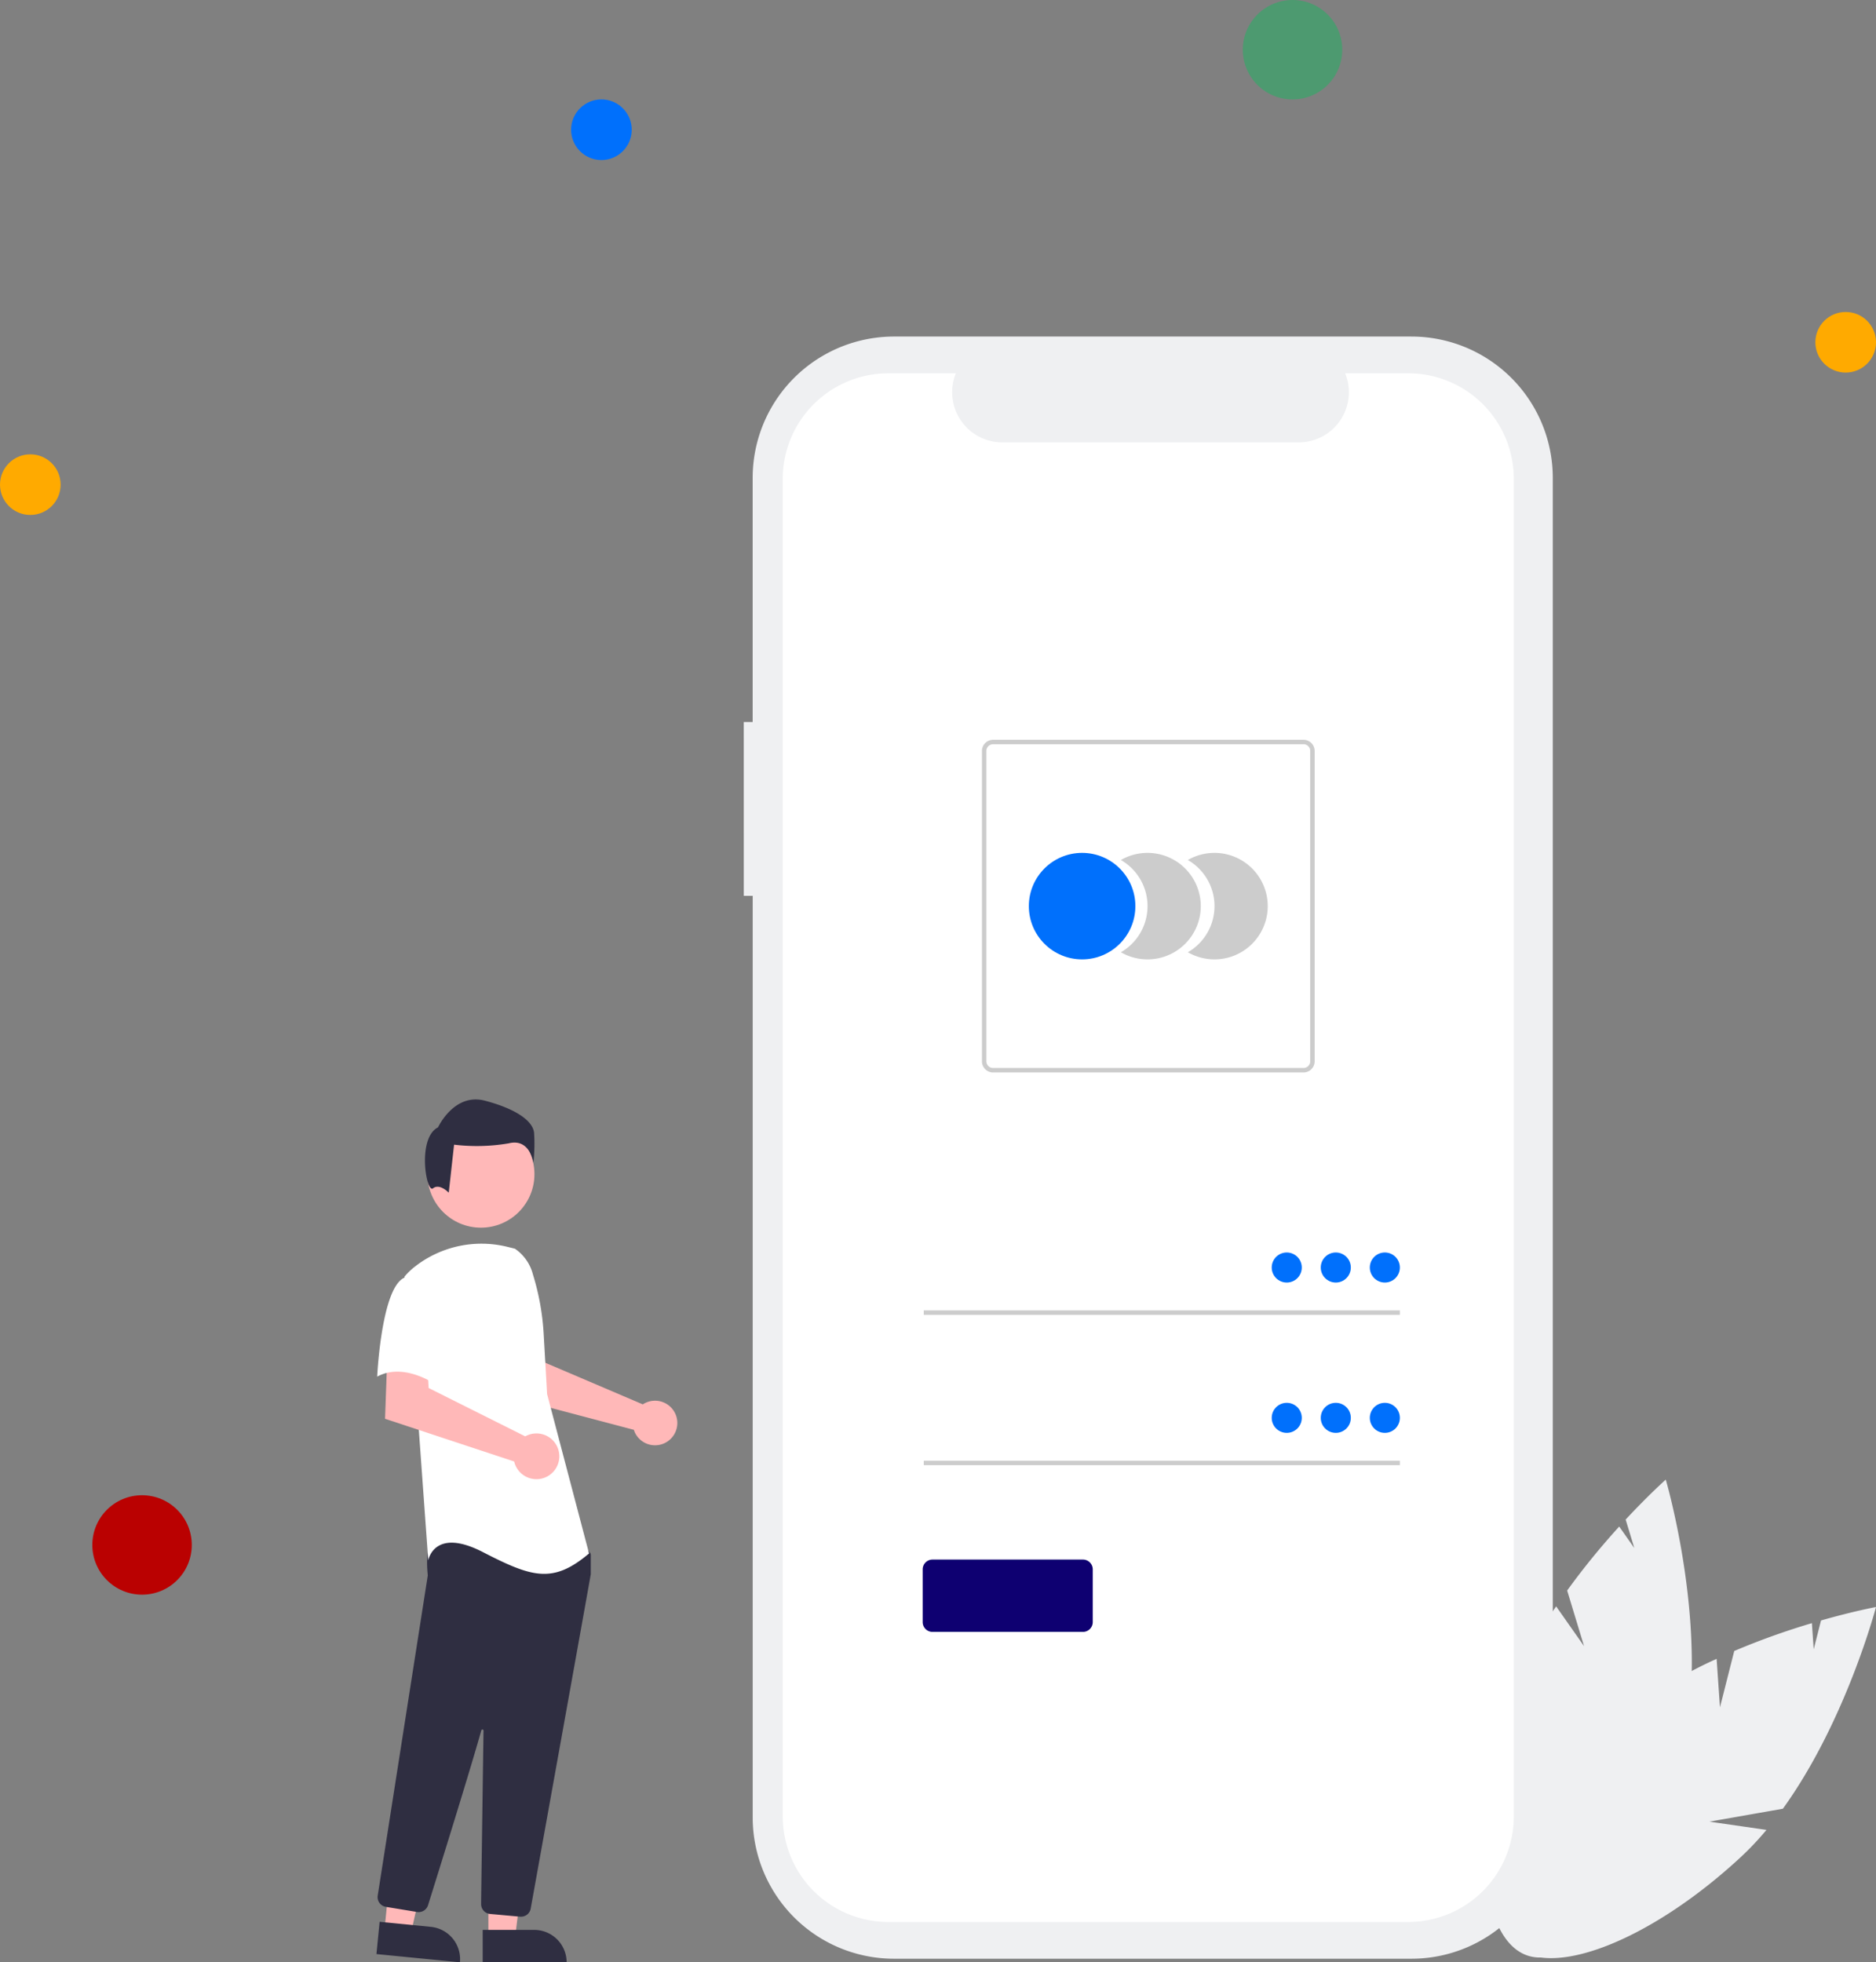 <svg id="Group_2433" data-name="Group 2433" xmlns="http://www.w3.org/2000/svg" width="164" height="171.57" viewBox="0 0 164 171.57">
  <rect x="0" y="0" width="164" height="171.57" fill="#808080" stroke="none"/>
  <g id="undraw_access_account_re_8spm_1_" data-name="undraw_access_account_re_8spm (1)" transform="translate(32.905 29.426)">
    <path id="Path_1" data-name="Path 1" d="M246.681,668.515l1.249-4.927a63.959,63.959,0,0,1,6.788-2.435l.158,2.29.639-2.523c2.861-.818,4.807-1.177,4.807-1.177s-2.628,10-8.142,17.638l-6.424,1.129,4.991.72a25.879,25.879,0,0,1-2.232,2.366c-8.02,7.445-16.954,10.86-19.953,7.629s1.071-11.886,9.092-19.33a34.083,34.083,0,0,1,8.736-5.618Z" transform="translate(-129.227 -548.663)" fill="#eff0f2"/>
    <path id="Path_2" data-name="Path 2" d="M320.894,615.812l-1.477-4.863a63.966,63.966,0,0,1,4.551-5.593l1.319,1.879-.756-2.49c2.026-2.178,3.506-3.492,3.506-3.492s2.917,9.916,2.147,19.307l-4.916,4.287,4.645-1.964a25.879,25.879,0,0,1-.688,3.179c-3.018,10.519-8.9,18.06-13.137,16.845s-5.227-10.728-2.209-21.247a34.084,34.084,0,0,1,4.575-9.325Z" transform="translate(-215.321 -501.311)" fill="#eff0f2"/>
    <path id="Path_22" data-name="Path 22" d="M375.962,110.166h.779V88.818A12.356,12.356,0,0,1,389.1,76.462h45.231a12.356,12.356,0,0,1,12.356,12.356v117.12a12.356,12.356,0,0,1-12.356,12.356H389.1a12.356,12.356,0,0,1-12.356-12.356V125.362h-.779Z" transform="translate(-343.848 -76.462)" fill="#eff0f2"/>
    <path id="Path_23" data-name="Path 23" d="M403.093,93.335H409a4.384,4.384,0,0,0,4.059,6.04h25.912a4.384,4.384,0,0,0,4.059-6.04h5.514a9.228,9.228,0,0,1,9.228,9.228v116.95a9.228,9.228,0,0,1-9.228,9.228H403.093a9.228,9.228,0,0,1-9.228-9.228h0V102.563a9.228,9.228,0,0,1,9.227-9.227Z" transform="translate(-358.341 -90.122)" fill="#fff"/>
    <path id="Path_6" data-name="Path 6" d="M509.119,318.167a4.654,4.654,0,0,0-2.33-4.033,4.656,4.656,0,1,1,0,8.065,4.653,4.653,0,0,0,2.329-4.032Z" transform="translate(-435.852 -268.366)" fill="#ccc"/>
    <path id="Path_7" data-name="Path 7" d="M539.857,318.167a4.654,4.654,0,0,0-2.33-4.033,4.656,4.656,0,1,1,0,8.065,4.653,4.653,0,0,0,2.329-4.032Z" transform="translate(-472.444 -268.366)" fill="#ccc"/>
    <ellipse id="Ellipse_1" data-name="Ellipse 1" cx="4.656" cy="4.656" rx="4.656" ry="4.656" transform="translate(57.037 45.144)" fill="#0070fc"/>
    <path id="Path_8" data-name="Path 8" d="M486.229,290.683h27.138a.976.976,0,0,0,.974-.974V262.571a.976.976,0,0,0-.974-.974H486.229a.976.976,0,0,0-.974.974v27.138A.976.976,0,0,0,486.229,290.683Zm27.138-28.7a.585.585,0,0,1,.585.585v27.138a.585.585,0,0,1-.585.585H486.229a.585.585,0,0,1-.585-.585V262.571a.585.585,0,0,1,.585-.585Z" transform="translate(-432.318 -226.34)" fill="#ccc"/>
    <rect id="Rectangle_1" data-name="Rectangle 1" width="41.621" height="0.39" transform="translate(47.852 85.146)" fill="#ccc"/>
    <ellipse id="Ellipse_2" data-name="Ellipse 2" cx="1.314" cy="1.314" rx="1.314" ry="1.314" transform="translate(86.844 80.083)" fill="#0070fc"/>
    <rect id="Rectangle_2" data-name="Rectangle 2" width="41.621" height="0.39" transform="translate(47.852 98.289)" fill="#ccc"/>
    <ellipse id="Ellipse_3" data-name="Ellipse 3" cx="1.314" cy="1.314" rx="1.314" ry="1.314" transform="translate(86.844 93.227)" fill="#0070fc"/>
    <path id="Path_7735" data-name="Path 7735" d="M587.979,644.288h13.153a.858.858,0,0,0,.857-.857v-4.61a.858.858,0,0,0-.857-.857H587.979a.858.858,0,0,0-.857.857v4.61A.858.858,0,0,0,587.979,644.288Z" transform="translate(-539.366 -531.032)" fill="#0e0071"/>
    <ellipse id="Ellipse_7" data-name="Ellipse 7" cx="1.314" cy="1.314" rx="1.314" ry="1.314" transform="translate(82.556 80.083)" fill="#0070fc"/>
    <ellipse id="Ellipse_8" data-name="Ellipse 8" cx="1.314" cy="1.314" rx="1.314" ry="1.314" transform="translate(78.269 80.083)" fill="#0070fc"/>
    <ellipse id="Ellipse_9" data-name="Ellipse 9" cx="1.314" cy="1.314" rx="1.314" ry="1.314" transform="translate(82.556 93.227)" fill="#0070fc"/>
    <ellipse id="Ellipse_10" data-name="Ellipse 10" cx="1.314" cy="1.314" rx="1.314" ry="1.314" transform="translate(78.269 93.227)" fill="#0070fc"/>
    <path id="Path_7736" data-name="Path 7736" d="M790.356,541.409a1.93,1.93,0,0,0-.269.15l-8.542-3.646-.3-2.25-3.413-.021.2,5.161,11.274,2.982a2.009,2.009,0,0,0,.085.23,1.949,1.949,0,1,0,.967-2.606Z" transform="translate(-766.797 -448.196)" fill="#ffb8b8"/>
    <path id="Path_7737" data-name="Path 7737" d="M618.888,696.738h2.335l1.111-9.005h-3.446Z" transform="translate(-609.099 -556.762)" fill="#ffb8b8"/>
    <path id="Path_7738" data-name="Path 7738" d="M605.579,731.518h-4.5v2.835h7.338A2.835,2.835,0,0,0,605.579,731.518Z" transform="translate(-591.787 -592.208)" fill="#2f2e41"/>
    <path id="Path_7739" data-name="Path 7739" d="M662.018,693.459l2.324.229,1.988-8.853L662.9,684.5Z" transform="translate(-661.309 -554.142)" fill="#ffb8b8"/>
    <path id="Path_7740" data-name="Path 7740" d="M2.835,2.835h4.5V0H0A2.835,2.835,0,0,0,2.835,2.835Z" transform="matrix(-0.995, -0.098, 0.098, -0.995, 7.302, 142.144)" fill="#2f2e41"/>
    <ellipse id="Ellipse_3641" data-name="Ellipse 3641" cx="4.677" cy="4.677" rx="4.677" ry="4.677" transform="translate(4.462 68.56)" fill="#ffb8b8"/>
    <path id="Path_7741" data-name="Path 7741" d="M830.083,661.989a.852.852,0,0,0,.841-.7c1.208-6.708,5.159-28.643,5.253-29.251a.287.287,0,0,0,0-.042v-1.636a.284.284,0,0,0-.053-.166l-.522-.731a.282.282,0,0,0-.218-.119c-2.975-.139-12.718-.548-13.189.04h0c-.473.591-.306,2.382-.267,2.735l0,.037-4.377,27.994a.859.859,0,0,0,.708.978l2.734.45a.861.861,0,0,0,.957-.589c.846-2.7,3.681-11.792,4.664-15.309a.1.1,0,0,1,.187.026c-.049,3.353-.168,11.907-.209,14.861l0,.318a.86.86,0,0,0,.779.864l2.636.24C830.03,661.988,830.057,661.989,830.083,661.989Z" transform="translate(-817.437 -523.833)" fill="#2f2e41"/>
    <path id="Path_99" data-name="Path 99" d="M828.019,493.4a3.911,3.911,0,0,1,1.585,2.284,21.651,21.651,0,0,1,.93,5.172l.3,5.256,3.667,13.934c-3.178,2.689-5.011,2.078-9.29-.122s-4.767.733-4.767.733l-.856-11.856-1.222-12.956a5.746,5.746,0,0,1,.926-.89,9.457,9.457,0,0,1,8.083-1.713Z" transform="translate(-815.911 -413.649)" fill="#fff"/>
    <path id="Path_7742" data-name="Path 7742" d="M844.544,552.544a2,2,0,0,0-.286.134l-8.446-4.227-.14-2.29-3.484-.24-.187,5.22,11.287,3.732a2,2,0,1,0,1.256-2.329Z" transform="translate(-831.245 -456.517)" fill="#ffb8b8"/>
    <path id="Path_101" data-name="Path 101" d="M881.753,507.339c-2.078.733-2.444,8.679-2.444,8.679,2.445-1.345,5.378.856,5.378.856s.611-2.078,1.345-4.767a4.671,4.671,0,0,0-.978-4.4A3.328,3.328,0,0,0,881.753,507.339Z" transform="translate(-879.24 -425.079)" fill="#fff"/>
    <path id="Path_102" data-name="Path 102" d="M844.118,434.518c.583-.466,1.378.381,1.378.381l.466-4.2a16.66,16.66,0,0,0,4.779-.116c1.865-.466,2.156,1.69,2.156,1.69a14.961,14.961,0,0,0,.058-2.623c-.116-1.049-1.632-2.1-4.313-2.8s-4.079,2.331-4.079,2.331C842.7,430.12,843.535,434.984,844.118,434.518Z" transform="translate(-839.172 -360.043)" fill="#2f2e41"/>
  </g>
  <g id="Group_2412" data-name="Group 2412" transform="translate(0)">
    <ellipse id="Ellipse_44" data-name="Ellipse 44" cx="4.347" cy="4.347" rx="4.347" ry="4.347" transform="translate(108.646)" fill="#00c158" opacity="0.4"/>
    <ellipse id="Ellipse_44-2" data-name="Ellipse 44" cx="4.347" cy="4.347" rx="4.347" ry="4.347" transform="translate(8.071 130.733)" fill="#ba0101"/>
    <ellipse id="Ellipse_44-3" data-name="Ellipse 44" cx="2.65" cy="2.65" rx="2.65" ry="2.65" transform="translate(158.7 27.276)" fill="#fa0"/>
    <ellipse id="Ellipse_44-4" data-name="Ellipse 44" cx="2.65" cy="2.65" rx="2.65" ry="2.65" transform="translate(0 39.724)" fill="#fa0"/>
    <ellipse id="Ellipse_44-5" data-name="Ellipse 44" cx="2.65" cy="2.65" rx="2.65" ry="2.65" transform="translate(49.927 8.693)" fill="#0070fc"/>
  </g>
</svg>
